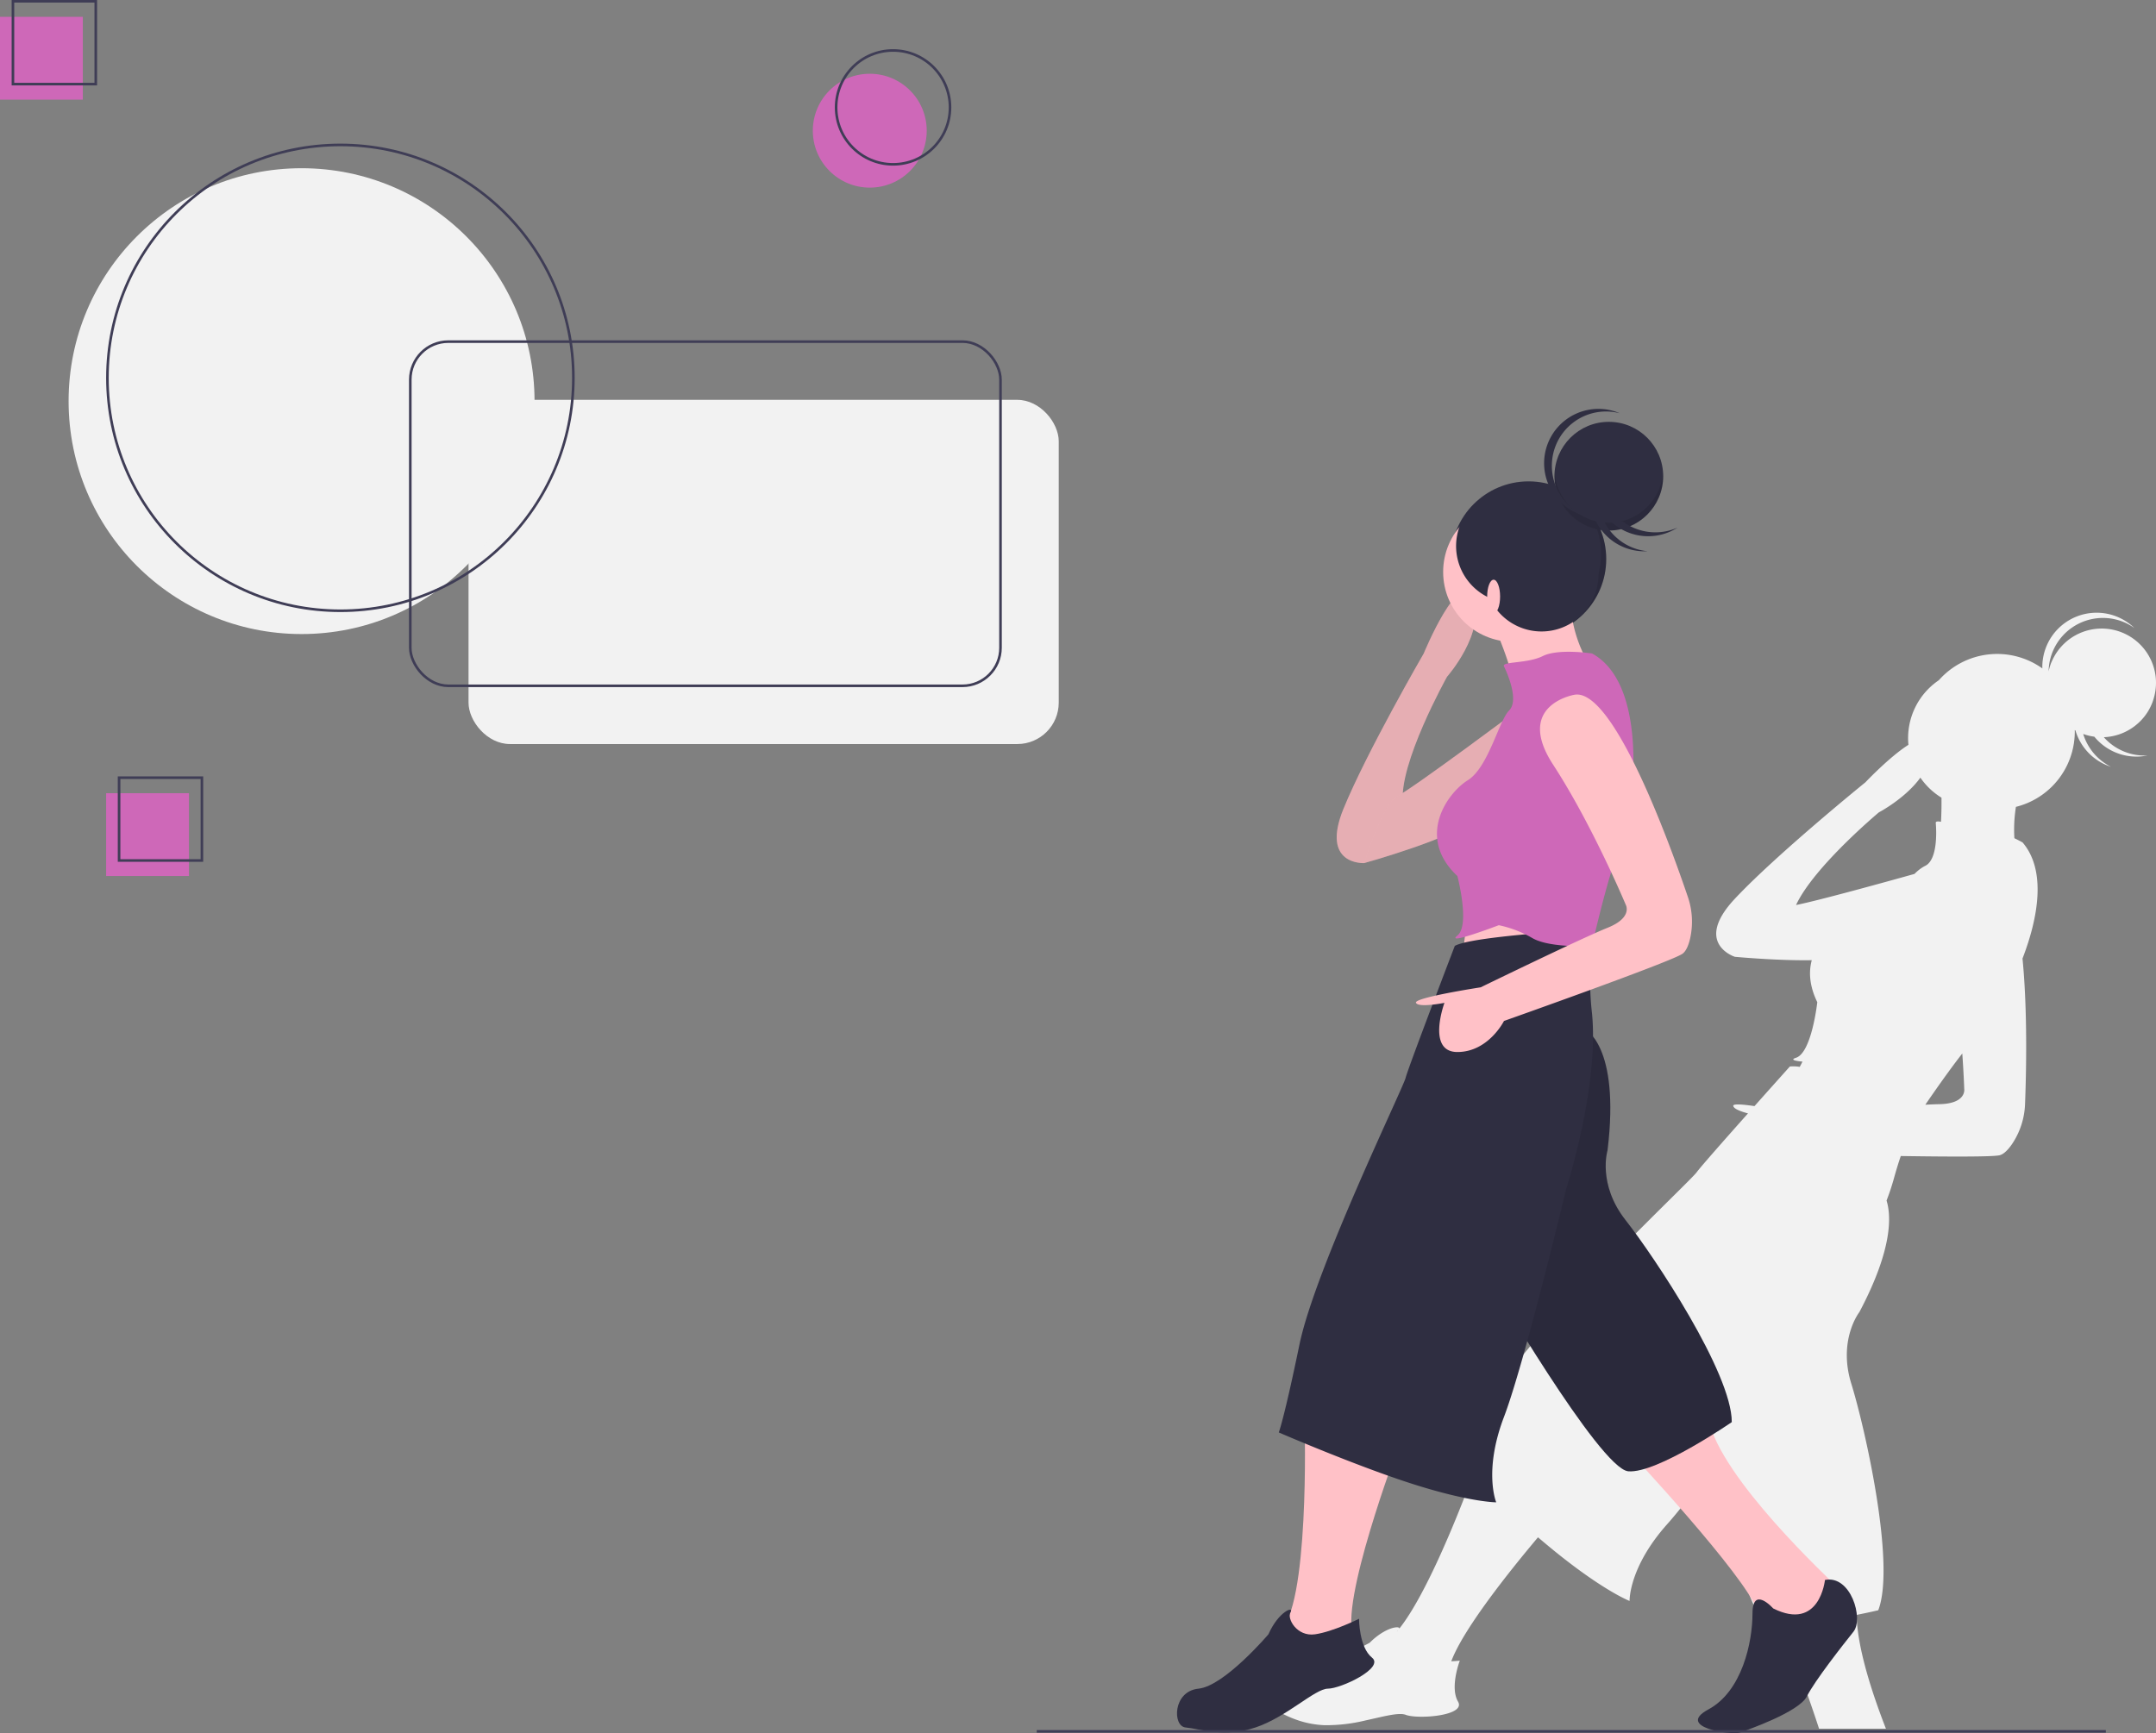 <svg id="ec9d6ccb-2de2-4d6a-b855-5099826210b3" data-name="Layer 1" xmlns="http://www.w3.org/2000/svg" width="832.88" height="669.688" viewBox="0 0 832.88 669.688"><rect x="0" y="0" width="832.88" height="669.688" fill="#808080" stroke="none"/><title>design thinking</title><path d="M1002.96,359.166a20.981,20.981,0,0,0-26.51,10.73c-.21.45-.42.9-.61,1.37a22.621,22.621,0,0,0-.88,3.03,20.986,20.986,0,0,1,28.5-19.22,20.664,20.664,0,0,1,4.66,2.52,20.978,20.978,0,0,0-35.59,15.58,30.069,30.069,0,0,0-39.97,4.56,27.005,27.005,0,0,0-11.76,24.97c-7.31,4.63-16.61,14.48-16.61,14.48s-34.13,27.63-50.4,44.95c-16.27,17.33-.04,22.48-.04,22.48s16.33,1.54,29.71,1.31c-1.24,4.56-.9,9.98,2.13,16.23,0,0-2.13,19.53-8.23,21.48-2.29.73-.54,1.19,2.52,1.48l-1.06,2.03a15.342,15.342,0,0,0-3.82-.14s-6.32,7.05-13.67,15.3c-4.6-.68-8.29-.96-8.2-.11.11,1.18,3.01,2.22,5.69,2.93-8.97,10.09-18.57,20.97-19.8,22.72-2.36,3.38-59.14,56.6-75.11,81.53-15.97,24.94-19.63,28.9-19.63,28.9s3.11,3.04,7.92,7.59c-5.19,13.86-17.55,45.15-28.09,58.36.37-1.2-5.28-.72-11.45,5.46,0,0-.58.32-1.6.84-5.37,2.78-22.97,11.34-31.12,9.12-9.7-2.64-14.61,9.98-10.03,12.22,4.95,2.44,12.57,9.1,25.21,9.66a64.189,64.189,0,0,0,15.94-1.84c6.95-1.5,12.86-3.2,15.57-2.16,4.67,1.78,23.41.39,20.17-5.13-3.24-5.53.69-15.8.69-15.8s-1.3.13-3.29.24c4.66-12.62,23.04-35.48,33.5-47.91,2.72,2.31,5.41,4.55,8,6.62,18.04,14.4,27.38,17.97,27.38,17.97s-.38-12.99,14.6-29.74c4.62-5.17,11.52-14.16,18.85-24.11,4.89,25.01,12.39,57.9,18.47,60.88a18.02,18.02,0,0,0,6.4,1.41c3.88,9.9,10.19,26.42,14.88,40.95h25.84c-5.68-14.6-11.08-31.55-11.34-44,4.96-.98,8.37-1.8,8.37-1.8,6.79-17.75-5.14-70.5-10.41-87.51-5.27-17,3.12-27.71,3.12-27.71,12.94-24.45,12.31-37.27,10.49-43.08a89.563,89.563,0,0,0,2.85-8.57c.88-3.2,1.77-6.07,2.65-8.64,17.7.27,35.88.36,38.26-.32,1.68-.48,3.35-2.28,4.8-4.42a29.627,29.627,0,0,0,4.95-15.54c.44-11.38,1.01-35.74-.99-56.03,6.08-15.74,9.3-34.04.03-44.86,0,0-1.26-.71-3.17-1.64a55.586,55.586,0,0,1,.6-12.11,29.618,29.618,0,0,0,6.26-2.32c.43-.22.85-.44,1.27-.68.84-.47,1.65-.99,2.44-1.54a29.846,29.846,0,0,0,10.78-13.83c.19-.5.37-1,.53-1.5.06-.17.1-.34.15-.51.11-.34.21-.67.3-1,.05-.21.1-.41.14-.61.08-.3.16-.61.22-.91.05-.22.08-.43.12-.65.06-.29.11-.58.16-.88.04-.22.06-.44.09-.66.04-.28.08-.57.11-.86.03-.23.04-.45.06-.67.03-.29.05-.57.06-.85.02-.23.02-.45.03-.68.01-.28.02-.56.02-.84,0-.23-.01-.45-.01-.68v-.01c.09.05.17.1.26.15a21.039,21.039,0,0,0,13.74,14.06,21.087,21.087,0,0,1-10.74-12.69,20.747,20.747,0,0,0,4.3,1.05,21.024,21.024,0,0,0,20.52,7.26,21.076,21.076,0,0,1-16.86-7.06,21.371,21.371,0,0,0,3.92-.53,20.663,20.663,0,0,0,3.82-1.28,21.225,21.225,0,0,0,6.59-4.63,20.81,20.81,0,0,0,2.55-3.24,21.445,21.445,0,0,0,1.91-3.8c.18-.47.32-.95.46-1.43a20.961,20.961,0,0,0-12.57-25.69Zm-279.76,386.17a2.267,2.267,0,0,1,.48-.57C723.52,744.956,723.36,745.156,723.2,745.336Zm199.96-292.75c-13.34,3.73-37.44,10.36-45.77,12.02,6.89-14.83,31.99-35.8,31.99-35.8s10.18-5.33,16.04-13.42a26.817,26.817,0,0,0,8.15,7.74c.03,3.1-.01,6.29-.19,9.32-1.31-.23-2.09-.18-2.02.49.22,2.23.95,14.29-4.21,16.6A15.983,15.983,0,0,0,923.16,452.586Zm9.44,88.98c-1.31.02-3.12.09-5.27.21,3.41-4.99,9.29-13.43,14.28-19.79.58,8.24.75,13.68.75,13.68S943.37,541.406,932.6,541.566Z" transform="translate(-183.56 -114.906)" fill="#f2f2f2"/><circle cx="590.5" cy="216" r="30" fill="#2f2e41"/><path d="M794.249,308.717a30,30,0,0,1-42.379,42.379,30,30,0,1,0,42.379-42.379Z" transform="translate(-183.56 -114.906)" opacity="0.1"/><circle cx="621.5" cy="184" r="21" fill="#2f2e41"/><path d="M805.06,316.906a20.986,20.986,0,0,1-20.924-19.5c-.035.497-.076.994-.076,1.5a21,21,0,0,0,42,0c0-.506-.041-1.003-.076-1.5A20.986,20.986,0,0,1,805.06,316.906Z" transform="translate(-183.56 -114.906)" opacity="0.1"/><path d="M783.06,294.906a20.927,20.927,0,0,1,26.257-20.31,20.991,20.991,0,1,0-13.514,39.62A21.002,21.002,0,0,1,783.06,294.906Z" transform="translate(-183.56 -114.906)" fill="#2f2e41"/><path d="M802.016,313.371a20.927,20.927,0,0,1,18.858-27.319,20.991,20.991,0,1,0-.857,41.852A21.002,21.002,0,0,1,802.016,313.371Z" transform="translate(-183.56 -114.906)" fill="#2f2e41"/><path d="M808.775,315.008a20.927,20.927,0,0,1,2.936-33.065,20.991,20.991,0,1,0,19.89,36.834A21.002,21.002,0,0,1,808.775,315.008Z" transform="translate(-183.56 -114.906)" fill="#2f2e41"/><path d="M798.56,373.406s-32,22-30,12c1.12-5.62-3.13-17.57-7.07-26.95-3.06-7.3-5.93-13.05-5.93-13.05l35-9a55.551,55.551,0,0,0,.13,16.05A51.388,51.388,0,0,0,798.56,373.406Z" transform="translate(-183.56 -114.906)" fill="#ffc1c7"/><polygon points="567 352.5 565 369.5 593 366.5 598 348.5 567 352.5" fill="#ffc1c7"/><path d="M716.56,441.406l-6,7s-17,1-8-21,31-60,31-60,14-34,19-21-10,30-10,30-19,34-17,49Z" transform="translate(-183.56 -114.906)" fill="#ffc1c7"/><path d="M716.56,441.406l-6,7s-17,1-8-21,31-60,31-60,14-34,19-21-10,30-10,30-19,34-17,49Z" transform="translate(-183.56 -114.906)" opacity="0.1"/><path d="M812.56,675.406s45,48,50,62-8,36-13,37-6,7,0,8,26-8,32-18,10-17,13-19,5-11,0-16-46-43-51-66Z" transform="translate(-183.56 -114.906)" fill="#ffc1c7"/><path d="M888.56,725.406s-2,20-20,11c0,0-8-9-8,2s-4,30-17,37,9,10,12,9,23-8,26-14,14-20,18-25S898.56,723.406,888.56,725.406Z" transform="translate(-183.56 -114.906)" fill="#2f2e41"/><path d="M795.56,512.406s14,6,9,47c0,0-4,13,7,27s41,59,41,78c0,0-29,20-40,19s-54-75-54-75Z" transform="translate(-183.56 -114.906)" fill="#2f2e41"/><path d="M795.56,512.406s14,6,9,47c0,0-4,13,7,27s41,59,41,78c0,0-29,20-40,19s-54-75-54-75Z" transform="translate(-183.56 -114.906)" opacity="0.1"/><path d="M687.56,665.406s2,72-10,80c0,0-16,23-26,23s-9,8-4,9,6,4,26-4,30-10,33-10,6-4,0-16,17-73,17-73Z" transform="translate(-183.56 -114.906)" fill="#ffc1c7"/><path d="M708.56,740.406s-10,5-17,6-10.937-6.08-9.469-8.54-4.531-.46-8.531,8.54c0,0-17,20-27,21s-10.078,14.538-5,15c5.5.5,15,4,27,0s23-15,28-15,22-8,17-12S708.56,740.406,708.56,740.406Z" transform="translate(-183.56 -114.906)" fill="#2f2e41"/><path d="M771.56,388.013s-42,31.394-48,34.394-13,26-13,26,36-10,42-17S771.56,388.013,771.56,388.013Z" transform="translate(-183.56 -114.906)" fill="#ffc1c7"/><path d="M771.56,388.013s-42,31.394-48,34.394-13,26-13,26,36-10,42-17S771.56,388.013,771.56,388.013Z" transform="translate(-183.56 -114.906)" opacity="0.1"/><circle cx="584.5" cy="221" r="27" fill="#ffc1c7"/><path d="M745.56,480.406s-18,47-19,51-35,74-41,103-8,34-8,34,30,13,52,20,32,7,32,7-5-12,3-33,24-88,24-88,12.794-39.501,10-68a106.444,106.444,0,0,1-.24-22.113,8.649,8.649,0,0,0-9.161-9.655C774.323,475.655,750.325,477.683,745.56,480.406Z" transform="translate(-183.56 -114.906)" fill="#2f2e41"/><path d="M798.56,367.406s-13-2-19,1-16,2-15,4,6,13,2,17-8,22-16,27-20,22-4,37c0,0,5,19,0,23s16-4,16-4a43.557,43.557,0,0,1,13,5c7,4,23,3,23,3s7-31,11-38S822.56,380.406,798.56,367.406Z" transform="translate(-183.56 -114.906)" fill="#ce68b8"/><path d="M791.56,383.406s-23,4-8,27,28,54,28,54,3,5-7,9-49,23-49,23-26,4-25,6,11,0,11,0-7,19,5,19,18-12,18-12,65-23,69-26c1.4-1.05,2.31-3.325,2.901-5.839a29.641,29.641,0,0,0-.932-16.287C828.778,441.385,806.653,380.052,791.56,383.406Z" transform="translate(-183.56 -114.906)" fill="#ffc1c7"/><path d="M788.111,316.855A21.999,21.999,0,1,0,759.009,345.957a21.999,21.999,0,1,0,29.102-29.102Z" transform="translate(-183.56 -114.906)" fill="#2f2e41"/><ellipse cx="577" cy="230.5" rx="2.5" ry="6.5" fill="#ffc1c7"/><circle cx="336" cy="50.5" r="22" fill="#ce68b8"/><rect x="41" y="306.5" width="32" height="32" fill="#ce68b8"/><rect x="181" y="154.5" width="228" height="133" rx="16.004" fill="#f2f2f2"/><circle cx="116.5" cy="155" r="90" fill="#f2f2f2"/><circle cx="131.5" cy="146" r="90" fill="none" stroke="#3f3d56" stroke-miterlimit="10"/><rect x="158.5" y="132" width="228" height="133" rx="14.693" fill="none" stroke="#3f3d56" stroke-miterlimit="10"/><circle cx="345" cy="41.5" r="22" fill="none" stroke="#3f3d56" stroke-miterlimit="10"/><rect x="46" y="300.5" width="32" height="32" fill="none" stroke="#3f3d56" stroke-miterlimit="10"/><rect y="6.5" width="32" height="32" fill="#ce68b8"/><rect x="5" y="0.5" width="32" height="32" fill="none" stroke="#3f3d56" stroke-miterlimit="10"/><line x1="400.5" y1="669" x2="813.5" y2="669" fill="none" stroke="#3f3d56" stroke-miterlimit="10"/></svg>